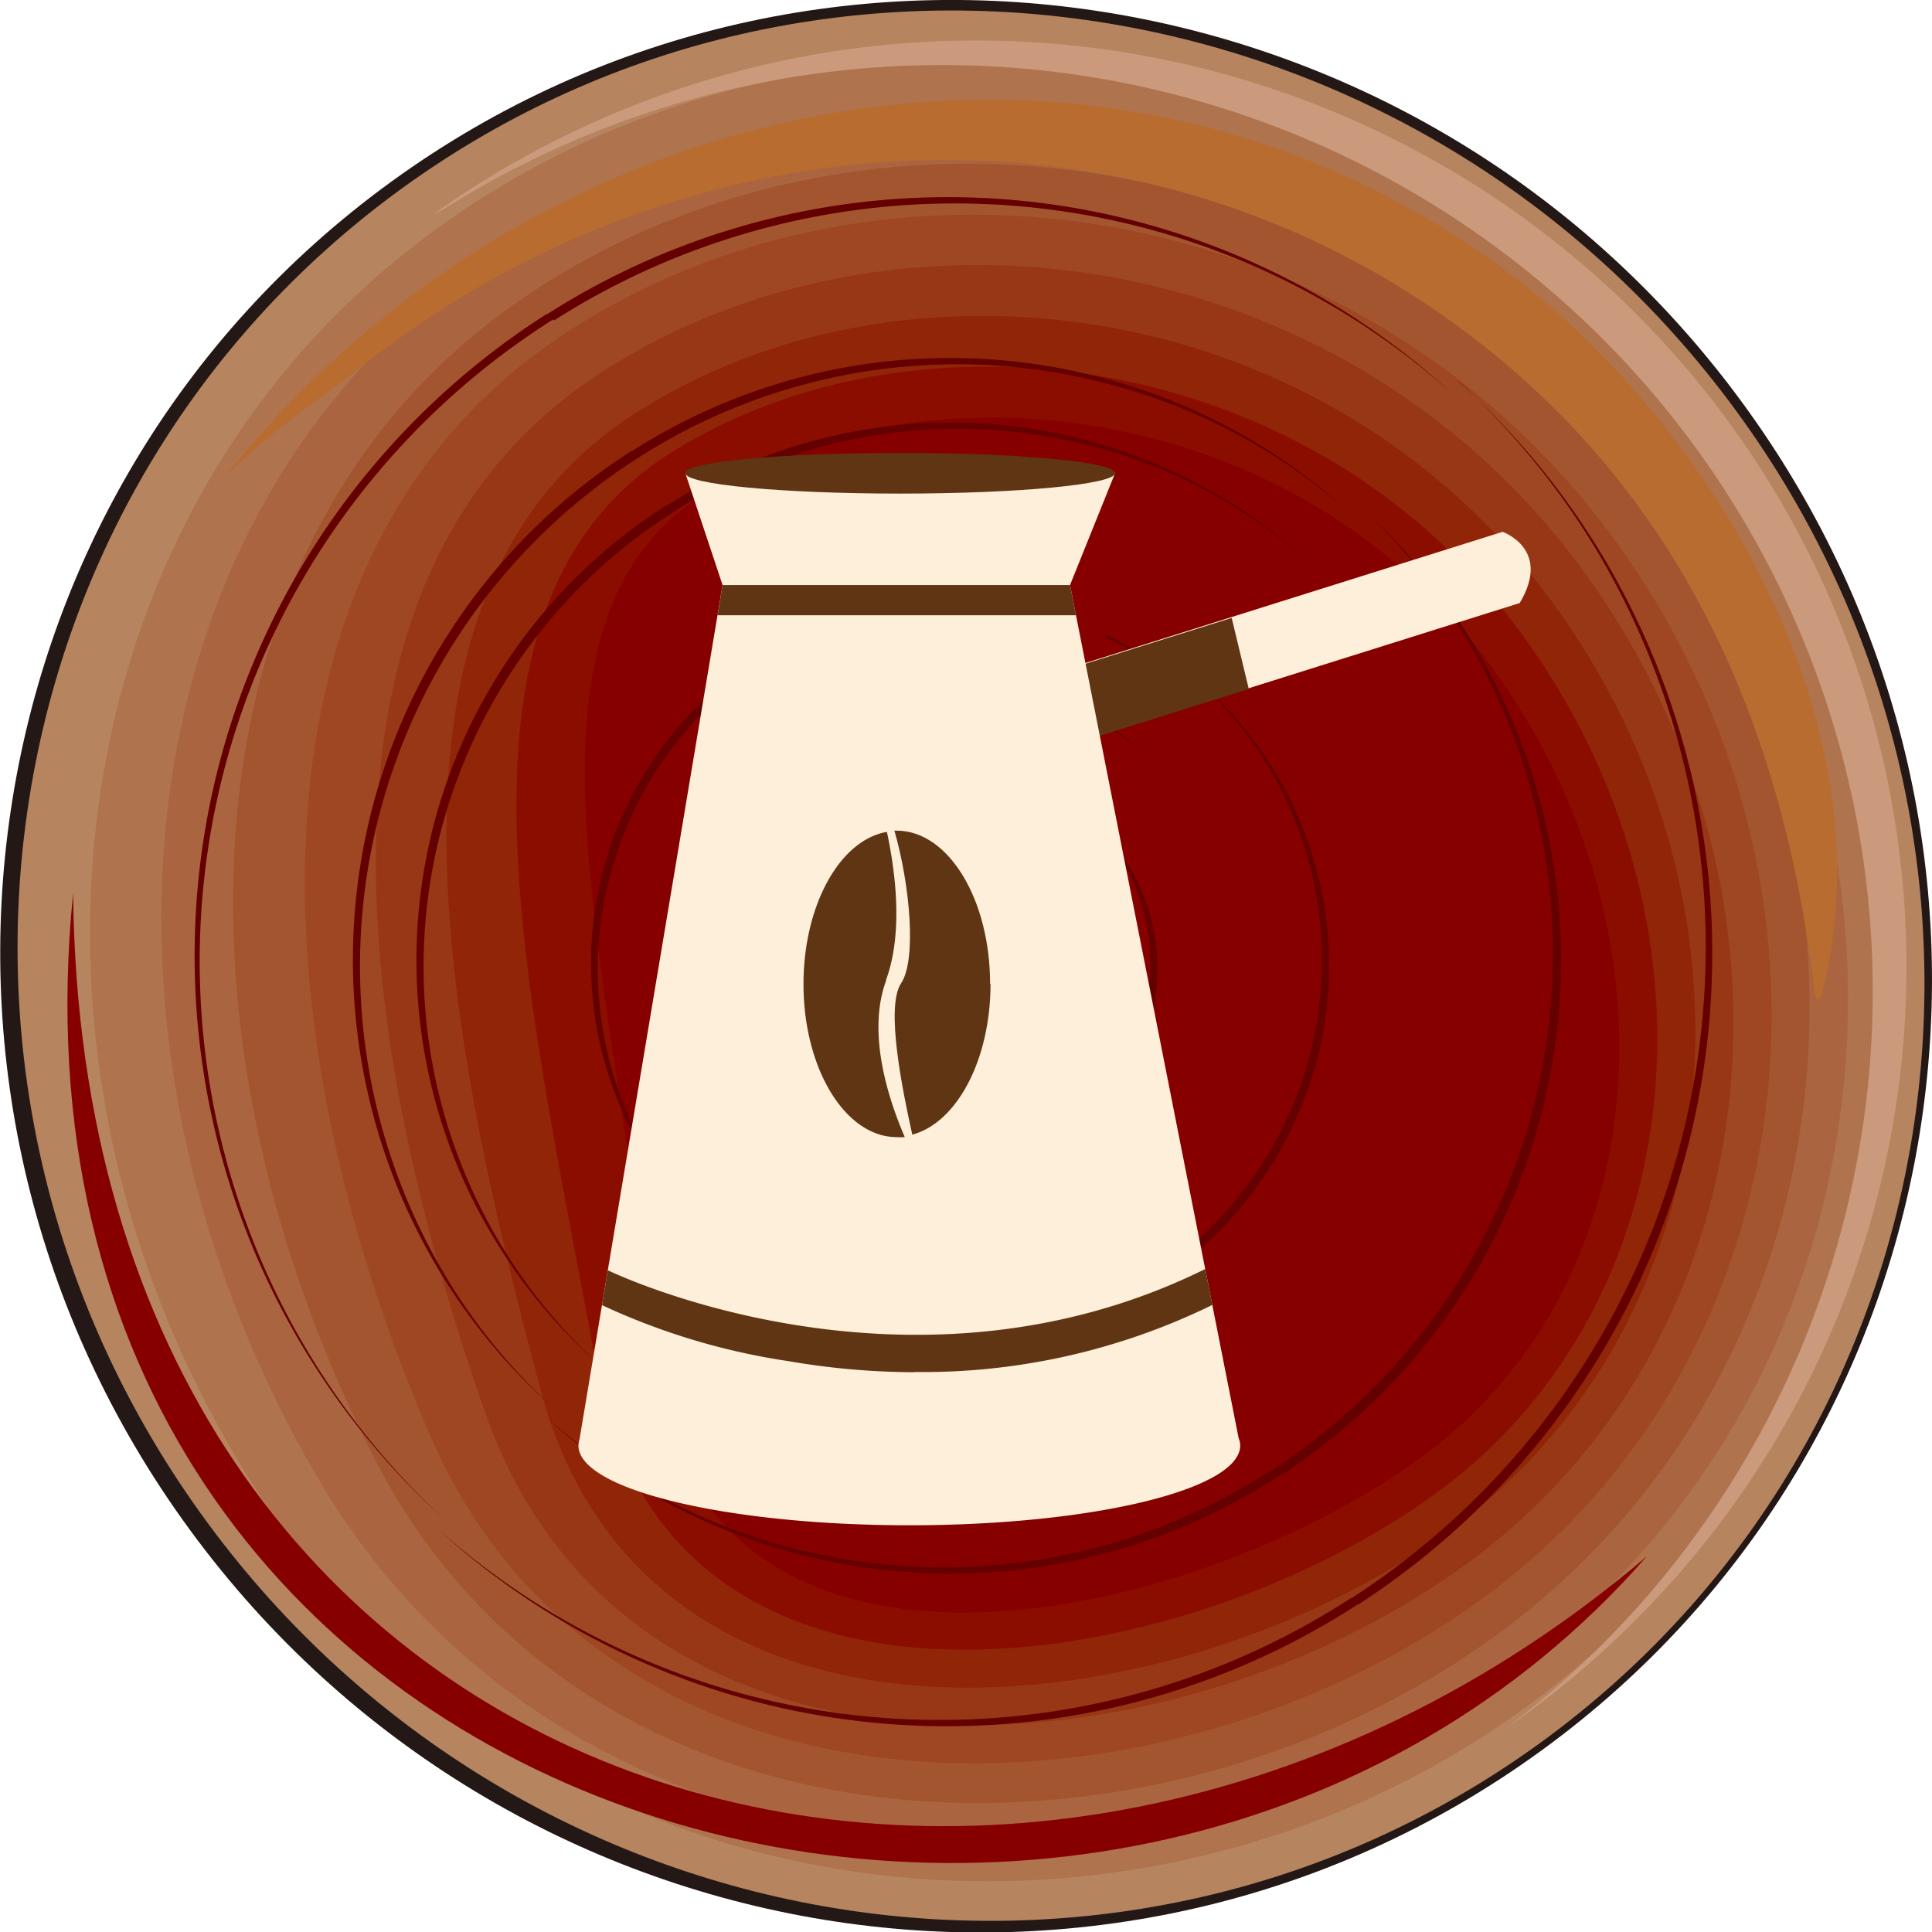 <svg id="圖層_1" data-name="圖層 1" xmlns="http://www.w3.org/2000/svg" viewBox="0 0 172.81 172.84"><defs><style>.cls-1{fill:#d7e3eb;}.cls-1,.cls-10,.cls-11,.cls-12,.cls-13,.cls-14,.cls-15,.cls-16,.cls-2,.cls-3,.cls-4,.cls-5,.cls-6,.cls-7,.cls-8,.cls-9{fill-rule:evenodd;}.cls-2{fill:#231815;}.cls-3{fill:#b78460;}.cls-4{fill:#af734e;}.cls-5{fill:#aa6540;}.cls-6{fill:#a35530;}.cls-7{fill:#9e4722;}.cls-8{fill:#983716;}.cls-9{fill:#912508;}.cls-10{fill:#8b0d00;}.cls-11{fill:#860000;}.cls-12{fill:#640000;}.cls-13{fill:#cb997c;}.cls-14{fill:#b86c30;}.cls-15{fill:#fdefd9;}.cls-16{fill:#5f3514;}</style></defs><title>step</title><path class="cls-1" d="M146,146.27a84.27,84.27,0,0,1-10.06,8.2A83,83,0,0,0,40.8,18.69l-.86.42a83.52,83.52,0,0,1,108.66,10A82.59,82.59,0,0,1,146,146.27Z"/><path class="cls-2" d="M155.83,36c28.4,38.75,20.35,92.76-18,120.61S45.39,175.61,17,136.86-3.37,44.11,35,16.25,127.43-2.77,155.83,36Z"/><path class="cls-3" d="M155.25,36.69c28.13,38.37,20.31,91.74-17.45,119.18s-91.21,18.58-119.34-19.8S-1.86,44.32,35.91,16.88,127.11-1.69,155.25,36.69Z"/><path class="cls-4" d="M152.5,39.54c26.81,36.56,19.63,87.24-16,113.15s-88,19.36-113-18.54S3.89,45.7,39.37,20.24,125.7,3,152.5,39.54Z"/><path class="cls-5" d="M149.76,42.39c25.48,34.76,18.93,82.72-14.64,107.11S50.39,169.66,28.44,132.23,9.64,47.08,42.83,23.6,124.28,7.63,149.76,42.39Z"/><path class="cls-6" d="M147,45.24c24.16,32.95,18.23,78.21-13.24,101.08s-81.49,21-100.34-16S15.39,48.46,46.29,27,122.87,12.29,147,45.24Z"/><path class="cls-7" d="M144.28,48.09c22.83,31.15,17.53,73.71-11.83,95s-78.25,21.75-94-14.75-17.29-78.54,11.33-98S121.45,17,144.28,48.09Z"/><path class="cls-8" d="M141.54,50.94c21.51,29.34,16.83,69.2-10.43,89s-75,22.54-87.68-13.49S26.9,51.23,53.21,33.69,120,21.61,141.54,50.94Z"/><path class="cls-9" d="M138.8,53.79c20.18,27.53,16.14,64.69-9,83S58,160.1,48.42,124.54,32.64,52.61,56.68,37.05,118.62,26.27,138.8,53.79Z"/><path class="cls-10" d="M136.06,56.64c18.85,25.72,15.44,60.18-7.63,76.94s-68.53,24.13-75-11S38.4,54,60.14,40.41,117.2,30.92,136.06,56.64Z"/><path class="cls-11" d="M133.32,59.5c17.53,23.91,14.74,55.66-6.23,70.89s-65.28,24.93-68.68-9.7S44.15,55.37,63.6,43.78,115.79,35.58,133.32,59.5Z"/><path class="cls-12" d="M49.51,28.59h0l0,0-.06,0,0,0A67.91,67.91,0,0,0,39.85,136a68.06,68.06,0,0,1,9-107.88l0,0,.06,0,0,0a66.65,66.65,0,0,1,80.89,7,66.67,66.67,0,0,0-80.27-6.44Zm81,5.56a67.73,67.73,0,0,1,12.39,15.22l0,0,0,0a69.38,69.38,0,0,1-22,93.57l-.06,0a67.52,67.52,0,0,1-81.78-6.27,67.52,67.52,0,0,0,82.4,6.83l.06,0a69.38,69.38,0,0,0,21.95-93.57l0,0,0,0a67.57,67.57,0,0,0-13-15.78ZM92.54,78.57a10.7,10.7,0,0,1-1.6,16.54l-.07,0a10.57,10.57,0,0,1-12.49-.75l.1.09a10.63,10.63,0,0,0,12.41.69,10.47,10.47,0,0,0,4.62-6.61,10.64,10.64,0,0,0-1.37-8,11.11,11.11,0,0,0-1.54-2l-.06-.05ZM77.28,95a11.18,11.18,0,0,1-1.93-2.32,11.51,11.51,0,0,1-1.5-8.88,12.09,12.09,0,0,1,5.22-7.44A11.43,11.43,0,0,1,92.93,77.4c.14.1.27.21.4.32a12,12,0,0,0-5.48-3,11.44,11.44,0,0,0-8.76,1.53l-.06,0a12.14,12.14,0,0,0-5.25,7.47,11.79,11.79,0,0,0,1.54,8.93,12,12,0,0,0,2.34,2.7l-.38-.4ZM94,76.87a13.28,13.28,0,0,1,2,2.49,13.09,13.09,0,0,1,1.65,9.69,12.92,12.92,0,0,1-5.55,8l-.06,0a12.84,12.84,0,0,1-15.18-1,13,13,0,0,0,1.2,1,13,13,0,0,0,19.68-8.09,13.18,13.18,0,0,0-1.65-9.77A14.24,14.24,0,0,0,95.25,78,14.77,14.77,0,0,0,94,76.87ZM74.79,95.76a15.51,15.51,0,0,1-1.41-1.87,14.19,14.19,0,0,1-1.87-10.68,14.48,14.48,0,0,1,6.31-8.89,13.63,13.63,0,0,1,10.5-1.85,13.82,13.82,0,0,1,5.09,2.31,12.65,12.65,0,0,1,1.52,1.12,14,14,0,0,0-17.12-1.73l-.06,0a14.29,14.29,0,0,0-1.69,22.94,14.06,14.06,0,0,1-1.27-1.39ZM97.32,73.13a18.89,18.89,0,0,1,2.91,3.56,18,18,0,0,1,2.21,13.44,17.56,17.56,0,0,1-7.69,11.06l-.06,0a17.61,17.61,0,0,1-21.15-1.44,17.51,17.51,0,0,0,4.19,3A17.9,17.9,0,0,0,97.32,73.13ZM61.06,92.53A25.38,25.38,0,0,1,72,65a26.09,26.09,0,0,1,19.5-3.1,24.93,24.93,0,0,1,10.9,5.54,25.26,25.26,0,0,0-30.59-2.89l-.06,0A25.85,25.85,0,0,0,63.79,100a25,25,0,0,0,4.59,5.35,24.39,24.39,0,0,1-4-4.79,25.27,25.27,0,0,1-3.35-8ZM55,76.92A32,32,0,0,1,68.4,59.3l0-.07a30.94,30.94,0,0,1,4.39-2.34,32,32,0,0,1,34,5.23A31.93,31.93,0,0,0,68,58.58l0,0,0,.07,0,0a32.59,32.59,0,0,0-10,45.08,32.2,32.2,0,0,0,5.79,6.77,31.9,31.9,0,0,1-5.17-6.21A32.68,32.68,0,0,1,54.21,79.8c.22-1,.49-1.93.79-2.88ZM107.59,61.3a33.73,33.73,0,0,1-4.71,52.87l-.06,0a33.12,33.12,0,0,1-39.9-2.94,33.11,33.11,0,0,0,39,4.41c.44-.26.87-.53,1.3-.8a34.05,34.05,0,0,0,13.42-16.47A33.17,33.17,0,0,0,118,94.05a33.58,33.58,0,0,0-4.06-25.2,33,33,0,0,0-6.33-7.55ZM60.28,45.77a47.27,47.27,0,0,1,56.79,4.5,47.27,47.27,0,0,0-57.41-5.06l-.06,0A48.16,48.16,0,0,0,45,112.07a47.4,47.4,0,0,0,8.33,9.74,47.21,47.21,0,0,1-7.71-9.18,48.16,48.16,0,0,1,14.6-66.82l.06,0Zm-3.07-4.9A52.82,52.82,0,0,1,97.75,34a52.19,52.19,0,0,1,23,11.9A52.29,52.29,0,0,0,97.13,33.43a52.82,52.82,0,0,0-40.54,6.88l-.06,0A54,54,0,0,0,40.2,115.13a53.11,53.11,0,0,0,9.17,10.7,53,53,0,0,1-8.55-10.14A54,54,0,0,1,57.14,40.91l.07,0ZM121.41,45a55.1,55.1,0,0,1-7.65,86.51l-.06,0a53.79,53.79,0,0,1-65.06-4.92,53.78,53.78,0,0,0,65.68,5.48l.06,0a54.89,54.89,0,0,0,7-87.07Z"/><path class="cls-13" d="M144.84,146.33a84.27,84.27,0,0,1-10.06,8.2,84.68,84.68,0,0,0,7.05-6,82.59,82.59,0,0,0,2.58-117.14A83.53,83.53,0,0,0,39.62,18.75l-.86.42a83.52,83.52,0,0,1,108.66,10A82.59,82.59,0,0,1,144.84,146.33Z"/><path class="cls-11" d="M6.54,79.87C7.33,163,91.71,186.51,147.29,139.22,100.65,192.53-2.06,165.66,6.54,79.87Z"/><path class="cls-14" d="M21.46,41C49,8,97.29-2.33,133.33,23.22c18.79,13.33,35.49,40.32,29.89,64.64-.23,1-.7,2.59-.94.61-2.77-23.27-11.61-43.88-30.71-58.42C102.25,7.72,62.05,9.81,33.23,32.1c-4.52,3.49-9,6.49-13.13,10.53C20.55,42.08,21,41.51,21.46,41Z"/><path class="cls-11" d="M98.11,53a5.71,5.71,0,1,1-8.21-1.56A5.89,5.89,0,0,1,98.11,53Z"/><path class="cls-15" d="M135.93,53.94l-38.16,12-1.53-6.37,38.16-12s4.43,1.54,1.53,6.37Z"/><polygon class="cls-16" points="111.7 61.63 93.51 67.34 91.98 60.97 110.17 55.27 111.7 61.63 111.7 61.63"/><path class="cls-15" d="M110.79,128.63,95.71,52.33H64.63l-12.8,76.44a2,2,0,0,0-.09.53c0,3.93,13.25,7.13,29.6,7.13s29.59-3.2,29.59-7.13a1.75,1.75,0,0,0-.14-.67Z"/><polygon class="cls-15" points="61.3 42.32 64.63 52.33 95.71 52.33 99.74 42.32 61.3 42.32 61.3 42.32"/><path class="cls-16" d="M81.75,122.74a67.55,67.55,0,0,1-11.28-1,60.36,60.36,0,0,1-16.62-5l.52-3.12c.25.13,26.92,13,53.43-.11l.64,3.21a58.86,58.86,0,0,1-26.69,6Z"/><polygon class="cls-16" points="96.24 55.03 64.19 55.03 64.63 52.33 95.71 52.33 96.24 55.03 96.24 55.03"/><path class="cls-16" d="M99.74,42.32c0,1-8.61,1.83-19.22,1.83S61.3,43.33,61.3,42.32s8.6-1.81,19.22-1.81,19.22.81,19.22,1.81Z"/><path class="cls-16" d="M79.26,87.63c1.52-4.16.86-9.53.07-13.22-4.2.72-7.46,6.54-7.46,13.62,0,7.55,3.73,13.68,8.34,13.68a4.28,4.28,0,0,0,.72,0c-1.46-3.37-3.41-9.31-1.67-14Z"/><path class="cls-16" d="M88.56,88c0-7.57-3.73-13.7-8.35-13.7H80c1.4,4.85,2,11.55.6,13.65s.09,9.42,1,13.54c4-1.07,7-6.71,7-13.5Z"/></svg>
